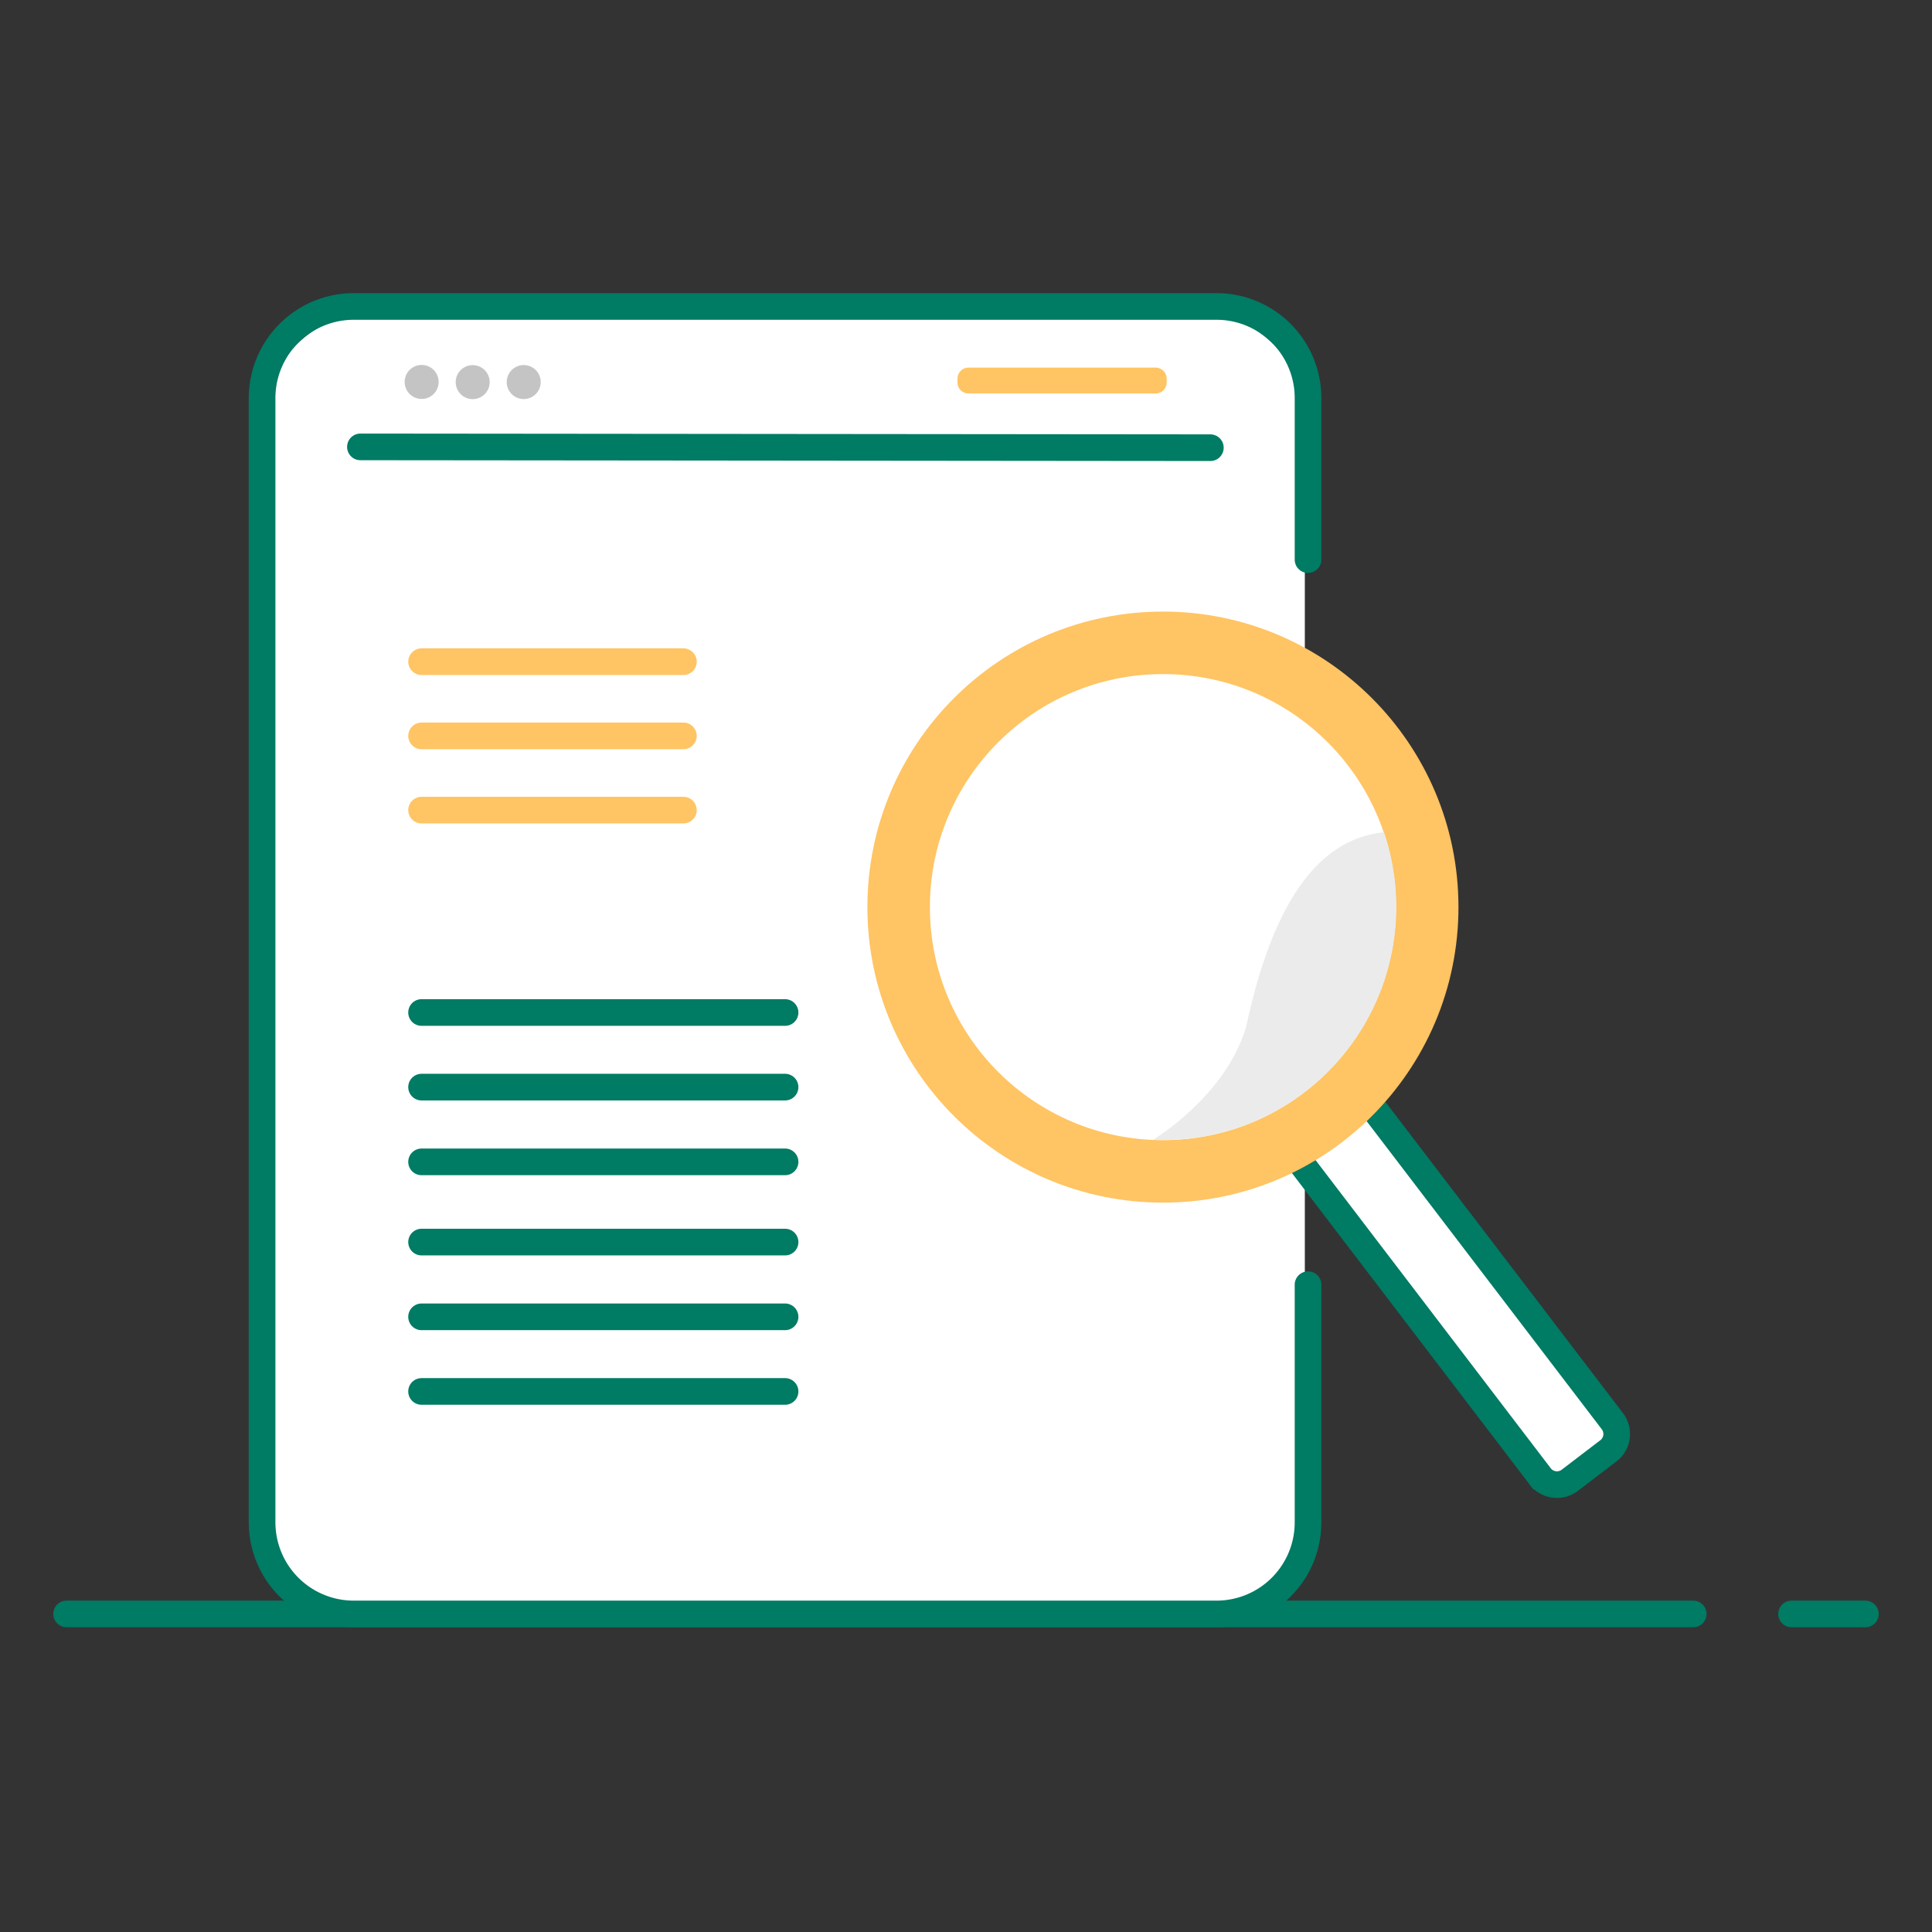 <svg width="145" height="145" fill="none" xmlns="http://www.w3.org/2000/svg"><rect width="100%" height="100%" fill="#333333" stroke="none"/><path d="M5 121.13h122.08m7.38 0H140" stroke="#007B64" stroke-width="2" stroke-linecap="round" stroke-linejoin="round"/><path d="M89.93 23.5h-62a8 8 0 00-8 8v82a8 8 0 008 8h62a8 8 0 008-8v-82a8 8 0 00-8-8z" fill="#fff"/><path d="M99.489 81.082l-2.894 2.209a1.59 1.59 0 00-.3 2.228l19.293 25.279a1.59 1.59 0 002.229.3l2.894-2.209c.698-.532.832-1.53.299-2.228l-19.293-25.28a1.59 1.59 0 00-2.228-.299z" fill="#fff" stroke="#007B64" stroke-width="2" stroke-miterlimit="10"/><path d="M87.28 90.26c12.25 0 22.18-9.93 22.18-22.18S99.53 45.9 87.28 45.9 65.1 55.83 65.1 68.08s9.93 22.18 22.18 22.18z" fill="#FFC463"/><path d="M87.28 85.57c9.66 0 17.49-7.83 17.49-17.49 0-9.66-7.83-17.49-17.49-17.49-9.66 0-17.49 7.83-17.49 17.49 0 9.66 7.83 17.49 17.49 17.49z" fill="#fff"/><path d="M93.54 77c-1.51 5.27-7 8.54-7 8.54a17.49 17.49 0 0017.33-23.08C98.66 63 95.43 68.23 93.54 77z" fill="#EBEBEB"/><path d="M27.05 33.54l63.79.06" stroke="#007B64" stroke-width="2" stroke-miterlimit="10" stroke-linecap="round"/><path d="M86.73 27.59H72.69a.83.83 0 00-.83.83v.28c0 .458.372.83.83.83h14.04a.83.83 0 00.83-.83v-.28a.83.83 0 00-.83-.83z" fill="#FFC463"/><path d="M32.921 28.667a1.275 1.275 0 10-2.55-.002 1.275 1.275 0 002.55.002zm3.83.014a1.275 1.275 0 10-2.55-.002 1.275 1.275 0 002.55.003zm3.83-.006a1.275 1.275 0 10-2.55-.002 1.275 1.275 0 002.55.003z" fill="#C4C4C4"/><path d="M98.17 96.42v17.84a6.871 6.871 0 01-6.87 6.87H26.54a6.88 6.88 0 01-6.87-6.87V29.87A6.88 6.88 0 0126.54 23H91.3a6.87 6.87 0 016.87 6.87V42M31.64 87.2h27.28m-27.28-5.61h27.28m-27.28-5.6h27.28m-27.28 28.44h27.28m-27.28-5.6h27.28m-27.28-5.61h27.28" stroke="#007B64" stroke-width="2" stroke-linecap="round" stroke-linejoin="round"/><path d="M31.64 60.8h19.65m-19.65-5.57h19.65m-19.65-5.57h19.65" stroke="#FFC463" stroke-width="2" stroke-linecap="round" stroke-linejoin="round"/></svg>
